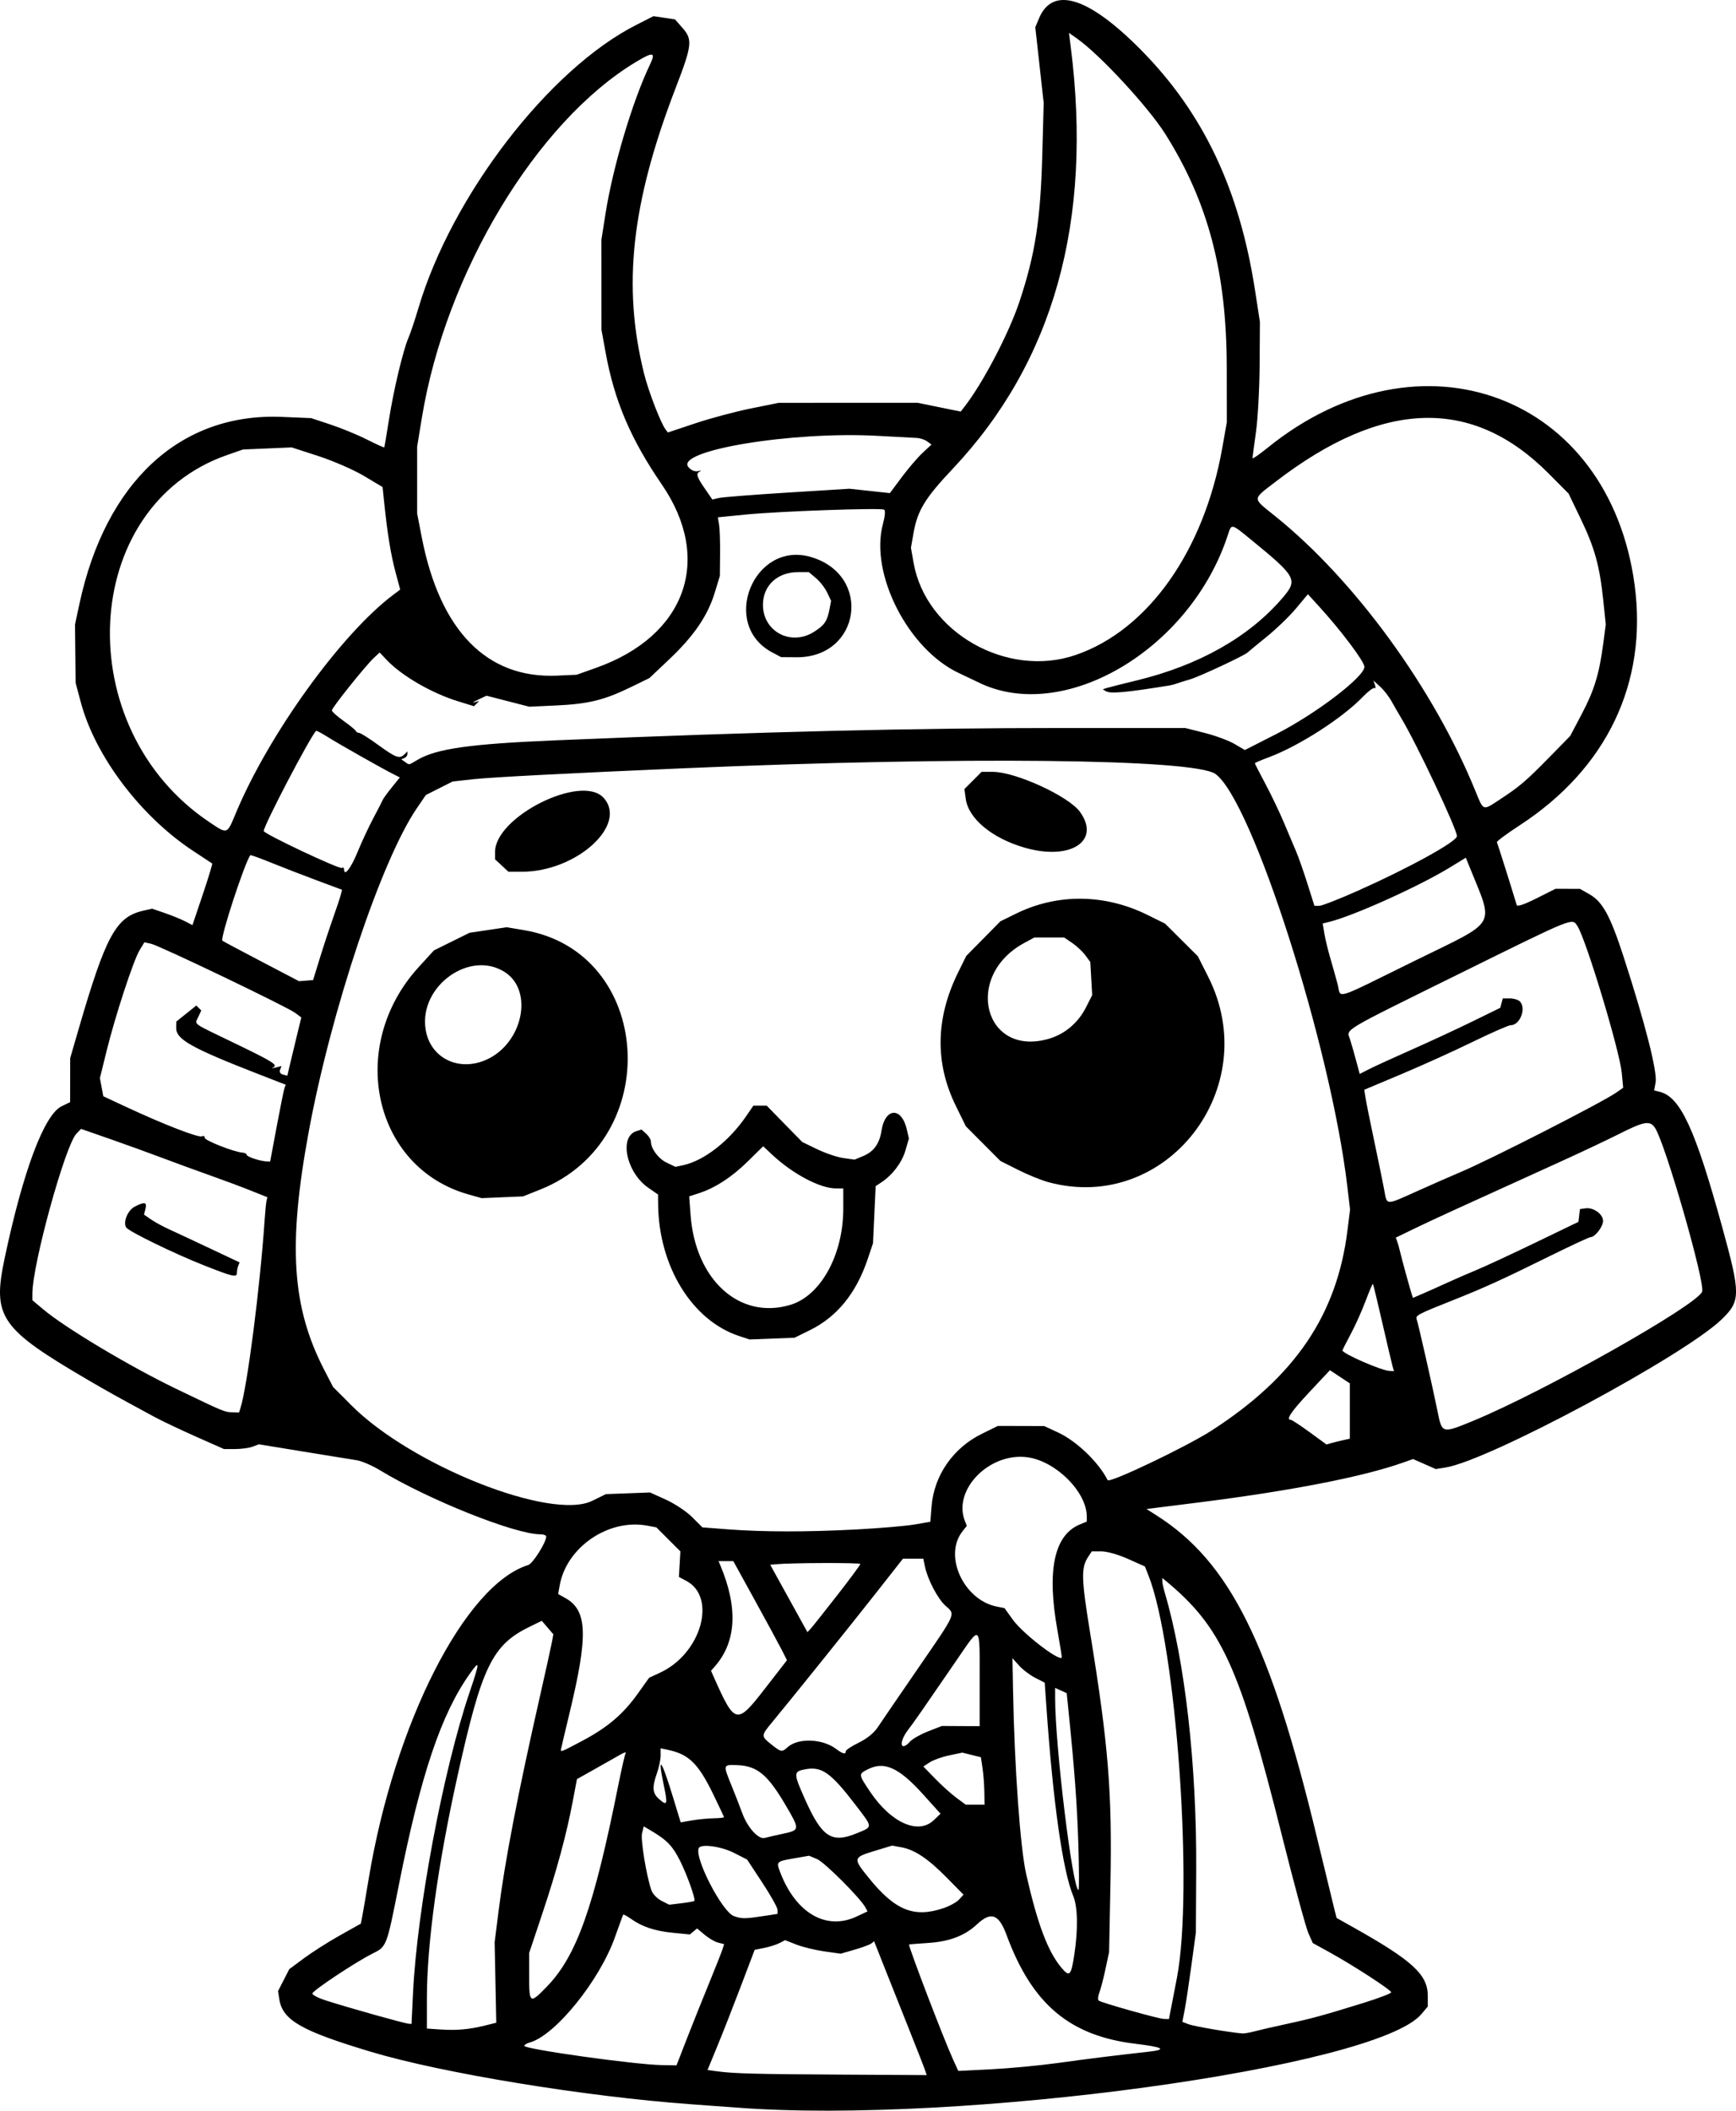 <?xml version="1.0" encoding="UTF-8" standalone="no"?>
<!-- Created with Inkscape (http://www.inkscape.org/) -->

<svg
   width="188.619mm"
   height="229.252mm"
   viewBox="0 0 188.619 229.252"
   version="1.1"
   id="svg1"
   xml:space="preserve"
   xmlns="http://www.w3.org/2000/svg"
   xmlns:svg="http://www.w3.org/2000/svg"><defs
     id="defs1" /><g
     id="layer1"
     transform="translate(-60.145,144.618)"><path
       style="fill:#000000"
       d="m 140.26,84.304 c -0.582,-0.044 -2.844,-0.21 -5.027,-0.368 -11.492,-0.832 -27.041,-3.378 -34.751,-5.689 -7.647,-2.292 -9.645,-3.444 -9.998,-5.761 l -0.129,-0.845 0.611,-1.191 0.611,-1.191 1.605,-1.191 c 0.883,-0.655 2.632,-1.767 3.887,-2.47 l 2.282,-1.28 0.139,-0.705 c 0.077,-0.388 0.396,-2.252 0.709,-4.144 2.801,-16.899 10.464,-31.97 17.34,-34.103 0.498,-0.155 1.952,-2.46 1.952,-3.095 0,-0.132 -0.284,-0.24 -0.632,-0.24 -2.756,0 -12.119,-3.738 -17.443,-6.965 -0.846,-0.513 -1.977,-0.999 -2.514,-1.082 -0.537,-0.082 -3.149,-0.505 -5.805,-0.94 l -4.829,-0.79 -0.678,0.258 c -0.373,0.142 -1.225,0.258 -1.894,0.258 h -1.216 L 81.433,11.42 C 79.757,10.677 77.722,9.71 76.912,9.271 72.857,7.079 71.825,6.505 69.749,5.291 60.15,-0.324 59.3,-1.558 60.644,-7.928 62.642,-17.4 64.944,-23.543 66.838,-24.461 l 0.926,-0.449 0.004,-2.392 0.004,-2.392 0.884,-3.043 c 2.984,-10.272 4.087,-12.297 7.063,-12.969 l 0.956,-0.216 1.388,0.478 c 0.764,0.263 1.749,0.664 2.19,0.892 l 0.802,0.415 1.117,-3.316 c 0.614,-1.824 1.077,-3.343 1.027,-3.377 -0.05,-0.033 -0.983,-0.65 -2.075,-1.369 C 75.426,-55.957 70.497,-62.472 68.929,-68.323 l -0.567,-2.117 -0.034,-3.175 -0.034,-3.175 0.484,-2.249 c 2.851,-13.259 10.987,-20.763 22.006,-20.298 l 3.175,0.134 2.117,0.703 c 1.164,0.387 2.937,1.117 3.939,1.623 1.002,0.506 1.847,0.887 1.878,0.846 0.031,-0.041 0.259,-1.384 0.509,-2.984 0.5,-3.215 1.546,-7.599 2.131,-8.931 0.207,-0.472 0.695,-1.93 1.084,-3.24 3.621,-12.193 14.174,-25.907 23.633,-30.712 l 1.897,-0.964 1.169,0.175 1.169,0.175 0.809,0.921 c 1.121,1.277 1.053,1.874 -0.741,6.534 -4.803,12.471 -5.801,21.495 -3.432,31.013 0.49,1.967 1.837,5.446 2.366,6.11 l 0.23,0.289 2.979,-0.996 c 1.638,-0.548 4.348,-1.272 6.022,-1.61 l 3.043,-0.614 7.541,-0.002 7.541,-0.002 2.342,0.477 2.342,0.477 0.373,-0.477 c 2.016,-2.577 4.851,-7.985 6.01,-11.464 1.702,-5.107 2.289,-8.871 2.479,-15.879 l 0.154,-5.699 -0.456,-4.112 -0.456,-4.112 0.403,-0.964 c 1.483,-3.549 5.376,-2.344 11.083,3.43 6.768,6.847 10.693,15.121 12.392,26.124 l 0.526,3.41 -0.031,4.693 c -0.017,2.581 -0.198,5.869 -0.401,7.306 -0.204,1.437 -0.372,2.701 -0.375,2.81 -0.003,0.109 0.739,-0.404 1.649,-1.139 16.603,-13.419 37.112,-5.746 39.874,14.918 1.422,10.636 -3.029,19.932 -12.495,26.096 -1.41,0.918 -2.522,1.743 -2.471,1.833 0.07,0.126 1.606,4.995 2.152,6.822 0.059,0.197 0.838,-0.066 2.155,-0.728 l 2.062,-1.036 1.328,0.004 1.328,0.004 1.041,0.591 c 1.413,0.802 2.255,2.34 3.677,6.718 2.349,7.229 3.714,12.582 3.5,13.725 l -0.161,0.857 0.625,0.157 c 2.235,0.561 3.852,4.07 6.782,14.72 2,7.272 1.997,7.989 -0.045,9.97 -4.083,3.961 -25.321,15.357 -30.019,16.109 l -1.071,0.171 -1.23,-0.544 -1.23,-0.544 -1.117,0.394 c -4.369,1.541 -12.158,3.059 -22.158,4.318 l -5.689,0.716 1.088,0.693 c 7.963,5.07 12.337,13.85 17.433,34.995 0.947,3.929 1.815,7.501 1.928,7.937 l 0.206,0.794 1.843,1.034 c 6.396,3.59 8.061,5.122 8.061,7.418 v 1.164 l -0.695,0.826 c -4.89,5.811 -50.147,11.997 -74.315,10.158 z m 20.42,-3.998 c -0.081,-0.255 -0.931,-2.428 -1.889,-4.829 -0.958,-2.401 -2.176,-5.464 -2.708,-6.807 l -0.966,-2.442 -0.285,0.234 c -0.157,0.129 -0.973,0.433 -1.815,0.677 l -1.53,0.443 -1.777,-0.25 c -0.978,-0.138 -2.337,-0.468 -3.021,-0.735 l -1.243,-0.484 -0.609,0.315 c -0.335,0.174 -1.078,0.409 -1.652,0.524 l -1.043,0.208 -1.504,3.96 c -0.827,2.178 -1.98,5.116 -2.563,6.528 l -1.059,2.568 1.093,0.146 c 1.802,0.242 4.095,0.301 13.625,0.355 l 9.093,0.051 z m 14.373,-0.85 c 3.312,-0.46 6.041,-0.799 9.876,-1.227 2.062,-0.23 1.627,-0.496 -1.409,-0.862 -7.154,-0.862 -11.243,-4.308 -14.008,-11.808 -0.845,-2.292 -1.691,-2.595 -3.228,-1.157 -1.319,1.234 -2.986,1.866 -5.32,2.016 -1.128,0.073 -2.051,0.148 -2.051,0.167 0,0.422 3.737,10.182 4.761,12.435 l 0.588,1.294 3.609,-0.181 c 1.985,-0.099 5.217,-0.404 7.181,-0.677 z m -40.3,-2.59 c 0.609,-1.564 1.694,-4.272 2.41,-6.018 0.716,-1.746 1.382,-3.429 1.48,-3.74 l 0.178,-0.565 -0.649,-0.163 c -0.357,-0.09 -1.018,-0.473 -1.469,-0.852 l -0.819,-0.69 -0.393,0.327 -0.393,0.327 -1.858,-0.183 c -1.956,-0.193 -3.336,-0.655 -4.569,-1.532 -0.409,-0.29 -0.774,-0.485 -0.812,-0.433 -0.038,0.052 -0.445,1.156 -0.904,2.453 -1.668,4.711 -6.492,10.671 -9.248,11.427 -0.327,0.09 -0.595,0.255 -0.595,0.368 0,0.359 12.034,2.042 14.949,2.091 l 1.587,0.027 z m 61.7,-0.851 c 0.526,-0.141 2.088,-0.5 3.47,-0.798 2.775,-0.598 4.003,-0.935 8.401,-2.3 1.637,-0.509 2.977,-1.021 2.977,-1.139 0,-0.253 -4.121,-2.927 -6.708,-4.353 l -1.813,-0.999 -0.488,-1.103 c -0.268,-0.607 -1.577,-5.446 -2.909,-10.754 -4.571,-18.221 -6.529,-22.491 -12.622,-27.522 l -0.331,-0.273 v 0.343 c 0,0.189 0.123,0.759 0.273,1.267 2.198,7.443 3.477,18.743 3.412,30.161 l -0.038,6.747 -0.486,3.572 c -0.268,1.965 -0.598,4.146 -0.734,4.847 l -0.248,1.275 0.697,0.266 c 0.578,0.22 4.508,0.89 5.826,0.992 0.201,0.016 0.797,-0.087 1.323,-0.228 z m -83.608,-0.633 1.221,-0.301 -0.089,-4.366 -0.089,-4.366 0.415,-3.307 c 0.687,-5.477 2.083,-12.728 4.508,-23.416 0.627,-2.765 1.212,-5.411 1.298,-5.881 l 0.158,-0.854 -0.629,-0.732 -0.629,-0.732 -1.275,0.62 c -4.121,2.002 -5.238,4.305 -7.89,16.279 -2.132,9.622 -3.311,18.17 -3.316,24.029 l -0.003,3.36 1.521,0.101 c 1.74,0.115 3.054,-0.004 4.798,-0.434 z m -7.824,-3.543 c 0.44,-9.088 3.269,-24.141 6.126,-32.596 1.156,-3.422 1.161,-3.638 0.04,-2.062 -3.114,4.38 -5.339,11.003 -7.71,22.95 -1.338,6.741 -1.309,6.666 -2.888,7.456 -1.833,0.917 -6.5,4.019 -6.5,4.32 0,0.157 0.625,0.486 1.389,0.732 2.552,0.821 8.582,2.514 9.088,2.552 l 0.291,0.021 z m 82.452,1.191 c 0.177,-0.91 0.425,-2.194 0.551,-2.855 1.812,-9.522 -0.068,-36.012 -3.1,-43.685 l -0.381,-0.965 -1.837,-0.821 c -1.056,-0.472 -2.283,-0.821 -2.887,-0.821 h -1.05 l -0.415,0.633 c -0.756,1.154 -0.721,2.368 0.239,8.247 1.988,12.176 2.399,17.283 2.2,27.346 l -0.144,7.297 -0.394,1.852 c -0.217,1.019 -0.519,2.175 -0.671,2.57 -0.152,0.395 -0.175,0.781 -0.05,0.858 0.429,0.265 6.5,1.97 7.059,1.983 l 0.559,0.012 z m -67.9,-1.883 c 3.231,-3.344 5.093,-8.595 7.743,-21.835 0.361,-1.803 0.725,-3.391 0.81,-3.528 0.085,-0.137 -0.187,-0.052 -0.603,0.189 -0.416,0.241 -1.642,0.935 -2.724,1.543 l -1.968,1.105 -0.45,2.381 c -0.689,3.641 -1.736,7.508 -3.311,12.221 l -1.431,4.283 v 2.53 c 0,2.984 0.08,3.03 1.935,1.11 z m 57.306,-3.526 c 0.407,-2.678 0.36,-5.14 -0.121,-6.29 -1.144,-2.737 -2.196,-10.149 -2.923,-20.594 l -0.181,-2.593 -1.037,-0.529 c -0.57,-0.291 -1.359,-0.89 -1.753,-1.331 l -0.716,-0.802 0.066,3.527 c 0.155,8.346 0.78,17.077 1.427,19.931 1.229,5.424 2.354,8.41 3.829,10.163 0.89,1.058 1.049,0.891 1.41,-1.482 z m -23.658,-4.077 1.183,-0.556 -0.236,-0.436 c -0.55,-1.017 -4.44,-4.907 -5.243,-5.243 l -0.875,-0.366 -1.713,0.298 c -1.828,0.318 -1.86,0.351 -1.436,1.466 1.699,4.468 5.01,6.393 8.32,4.837 z m -9.721,-0.111 1.124,-0.173 v -0.441 c 0,-0.242 -0.744,-1.571 -1.654,-2.953 l -1.654,-2.512 -1.437,-0.728 c -1.375,-0.697 -3.54,-0.998 -3.803,-0.529 -0.55,0.979 2.516,6.937 3.809,7.402 0.871,0.314 1.187,0.308 3.613,-0.066 z m 19.175,-0.804 c 0.666,-0.227 1.424,-0.648 1.684,-0.936 l 0.473,-0.523 -1.836,-1.862 c -2.041,-2.07 -3.463,-3.017 -4.937,-3.287 l -0.985,-0.18 -1.846,0.561 c -2.417,0.734 -2.431,0.793 -0.703,2.932 2.873,3.556 4.934,4.389 8.149,3.294 z m -27.09,-0.778 c 0.165,-0.165 -0.783,-2.829 -1.554,-4.366 -0.782,-1.559 -1.401,-2.218 -2.957,-3.148 l -0.983,-0.588 -0.186,0.739 c -0.175,0.698 0.467,4.62 1.018,6.213 0.134,0.387 0.622,0.896 1.085,1.132 l 0.843,0.429 1.318,-0.157 c 0.725,-0.087 1.362,-0.201 1.416,-0.255 z m 41.724,-6.151 c -0.137,-4.345 -0.421,-8.172 -1.086,-14.657 l -0.18,-1.759 -0.628,-0.286 -0.628,-0.286 v 1.146 c 0,5.186 1.907,20.803 2.54,20.803 0.076,0 0.068,-2.232 -0.018,-4.961 z m -32.089,-1.148 c 1.839,-0.394 1.844,-0.441 0.305,-3.064 -1.969,-3.354 -3.09,-4.29 -5.25,-4.384 -1.569,-0.068 -1.575,-0.051 -0.711,2.064 0.412,1.009 0.966,2.43 1.232,3.158 0.57,1.56 1.765,2.874 2.439,2.683 0.256,-0.073 1.15,-0.278 1.986,-0.457 z m 7.997,-0.043 c 1.791,-0.73 1.795,-0.587 -0.095,-3.058 -2.709,-3.541 -3.687,-4.236 -5.488,-3.898 -1.285,0.241 -1.288,0.424 -0.054,3.194 1.863,4.184 2.903,4.877 5.638,3.763 z m 8.384,-1.43 0.733,-0.702 -1.886,-2.092 c -2.645,-2.934 -4.238,-3.649 -6.047,-2.714 -0.991,0.512 -0.989,0.526 0.29,2.431 2.262,3.368 5.228,4.69 6.91,3.078 z m -23.921,-0.204 c 0.618,-0.011 1.124,-0.064 1.124,-0.117 0,-0.054 -0.529,-1.185 -1.176,-2.514 -1.6,-3.289 -2.634,-4.31 -4.844,-4.786 l -0.86,-0.185 v 0.782 c 0,0.43 -0.179,1.288 -0.397,1.906 -0.552,1.565 -0.498,2.198 0.242,2.841 0.875,0.76 0.937,0.585 0.511,-1.444 -0.735,-3.504 -0.288,-2.953 0.984,1.214 l 0.837,2.744 1.226,-0.211 c 0.674,-0.116 1.732,-0.219 2.351,-0.23 z M 167.096,50.012 c -0.011,-0.764 -0.1,-1.925 -0.198,-2.58 l -0.179,-1.191 -1.01,-0.249 -1.01,-0.249 -1.42,0.298 c -0.781,0.164 -1.733,0.503 -2.115,0.753 l -0.695,0.455 1.273,1.313 c 0.7,0.722 1.737,1.656 2.305,2.076 l 1.032,0.763 h 1.019 1.019 z m -15.062,-4.412 c 0,-0.135 0.637,-0.557 1.416,-0.938 0.895,-0.438 1.654,-1.054 2.063,-1.673 0.356,-0.539 2.338,-3.437 4.405,-6.439 4.189,-6.086 4.055,-5.781 2.961,-6.756 -0.843,-0.751 -1.932,-2.822 -2.237,-4.256 l -0.183,-0.86 -1.103,6e-6 -1.103,7e-6 -2.964,3.77 c -2.758,3.509 -8.981,11.249 -11.257,14.002 -1.212,1.465 -1.213,1.499 -0.08,2.402 1.064,0.849 1.146,0.863 1.76,0.307 1.14,-1.032 3.766,-0.945 5.266,0.175 0.738,0.551 1.058,0.631 1.058,0.265 z m -28.552,-1.176 c 2.705,-1.443 4.374,-2.867 5.956,-5.084 l 1.232,-1.726 1.223,-0.571 c 4.447,-2.075 6.172,-8.186 2.811,-9.961 l -0.794,-0.419 0.08,-1.388 0.08,-1.388 -1.306,-1.306 -1.306,-1.306 -0.983,-0.184 c -4.207,-0.789 -8.785,2.335 -9.521,6.499 l -0.164,0.926 0.783,0.438 c 2.399,1.341 2.495,4.023 0.449,12.507 -0.519,2.154 -0.944,3.962 -0.944,4.018 0,0.203 0.27,0.084 2.405,-1.054 z m 35.558,0.104 c 0.261,-0.288 1.142,-0.784 1.959,-1.102 l 1.485,-0.578 2.051,0.011 2.051,0.011 v -5.126 c 0,-6.044 0.153,-5.921 -2.514,-2.03 -3.703,5.403 -4.578,6.659 -5.274,7.572 -1.041,1.365 -0.834,2.432 0.241,1.243 z m -15.82,-5.689 2.431,-3.134 -0.548,-1.081 c -0.301,-0.595 -1.613,-3.016 -2.915,-5.381 l -2.367,-4.299 h -0.801 -0.801 l 0.194,0.463 c 1.942,4.623 1.737,8.314 -0.608,10.981 l -0.408,0.464 0.323,0.727 c 2.277,5.12 2.471,5.164 5.499,1.26 z m 31.823,-6.345 c -1.179,-6.536 -0.372,-10.374 2.423,-11.532 l 0.763,-0.316 -0.003,-0.563 c -0.012,-2.66 -3.361,-5.998 -6.441,-6.42 -4.123,-0.565 -8.145,3.523 -6.804,6.915 l 0.209,0.529 -0.488,0.626 c -2.057,2.636 0.146,7.427 3.746,8.147 l 0.841,0.168 0.902,1.256 c 1.061,1.476 4.942,4.486 5.315,4.122 0.031,-0.03 -0.178,-1.349 -0.463,-2.932 z M 151.078,28.693 c 1.399,-1.794 2.544,-3.341 2.544,-3.44 3e-5,-0.154 -7.528,-0.131 -9.195,0.029 l -0.596,0.057 2.021,3.659 2.021,3.659 0.331,-0.352 c 0.182,-0.194 1.476,-1.819 2.875,-3.613 z m 2.073,-7.187 c 2.578,-0.137 5.45,-0.382 6.382,-0.544 l 1.693,-0.295 0.134,-1.669 c 0.27,-3.362 2.337,-6.346 5.457,-7.88 l 1.75,-0.86 2.516,0.007 2.516,0.007 1.502,0.696 c 2.017,0.935 4.415,3.238 5.393,5.179 0.186,0.37 8.577,-3.635 11.309,-5.397 9.054,-5.841 13.605,-12.552 14.748,-21.743 l 0.28,-2.251 -0.3,-2.537 c -1.797,-15.217 -10.348,-41.94 -14.327,-44.773 -2.312,-1.647 -27.44,-1.919 -57.63,-0.625 -12.462,0.534 -21.087,0.982 -23.009,1.195 l -2.24,0.248 -1.454,0.733 -1.454,0.733 -0.993,1.455 c -3.846,5.636 -9.302,21.958 -11.729,35.084 -2.282,12.344 -1.845,19.078 1.679,25.902 l 0.957,1.852 1.99,1.994 C 104.846,14.56 120.036,20.582 124.491,18.394 l 1.482,-0.728 2.4,-0.09 2.4,-0.09 1.736,0.787 c 0.955,0.433 2.235,1.286 2.845,1.896 l 1.108,1.108 2.692,0.207 c 3.883,0.299 8.63,0.306 13.995,0.021 z M 140.468,0.499 c -5.125,-1.679 -8.75,-7.567 -8.817,-14.317 l -0.01,-1.058 -1.052,-0.728 c -2.389,-1.653 -3.216,-5.546 -1.306,-6.152 l 0.564,-0.179 0.51,0.462 c 0.281,0.254 0.51,0.628 0.51,0.831 0,0.788 0.813,1.879 1.721,2.31 l 0.95,0.451 0.847,-0.183 c 2.238,-0.484 4.945,-2.58 6.786,-5.256 l 0.834,-1.212 h 0.72 0.72 l 1.933,1.977 1.933,1.977 1.634,0.788 c 0.899,0.433 2.179,0.864 2.844,0.956 l 1.21,0.168 0.952,-0.398 c 1.132,-0.473 1.754,-1.336 1.967,-2.729 0.386,-2.527 2.178,-2.636 2.75,-0.168 l 0.232,1 -0.384,1.323 c -0.375,1.291 -1.414,2.657 -2.626,3.452 l -0.603,0.395 -0.144,3.104 -0.144,3.104 -0.578,1.72 c -1.244,3.704 -3.33,6.269 -6.277,7.72 l -1.668,0.821 -2.446,0.095 -2.446,0.095 z m 5.543,-3.387 c 3.309,-0.991 5.758,-5.44 5.758,-10.457 v -2.193 h -0.799 c -1.72,0 -4.696,-1.574 -6.927,-3.663 l -0.979,-0.916 -1.667,1.642 c -1.731,1.705 -3.576,2.903 -5.341,3.467 l -1.028,0.328 0.148,2.018 c 0.52,7.074 5.337,11.42 10.833,9.774 z M 111.054,-14.882 c -10.359,-2.909 -13.256,-16.106 -5.42,-24.692 l 1.659,-1.818 1.936,-0.957 1.936,-0.957 2.02,-0.3 2.02,-0.3 1.897,0.32 c 14.038,2.368 15.29,22.779 1.727,28.176 l -1.852,0.737 -2.249,0.096 -2.249,0.096 z m 1.965,-14.648 c 3.907,-1.775 5.117,-7.405 2.034,-9.464 -3.783,-2.526 -9.375,1.442 -8.669,6.152 0.469,3.131 3.596,4.691 6.634,3.311 z m 61.051,13.319 c -0.759,-0.205 -2.248,-0.808 -3.307,-1.342 l -1.927,-0.97 -1.876,-1.882 -1.876,-1.882 -1.102,-2.249 c -2.268,-4.629 -2.184,-9.488 0.251,-14.434 l 0.895,-1.818 1.855,-1.88 1.855,-1.88 1.719,-0.844 c 4.466,-2.193 9.615,-2.144 14.236,0.136 l 1.934,0.954 1.782,1.772 1.782,1.772 1.123,2.224 c 6.1,12.08 -4.538,25.772 -17.344,22.323 z m 0.076,-15.593 c 1.713,-0.511 3.147,-1.729 3.987,-3.387 l 0.68,-1.341 -0.102,-1.799 -0.102,-1.799 -0.545,-0.736 c -0.3,-0.405 -0.939,-1.004 -1.42,-1.331 l -0.875,-0.595 h -1.619 -1.619 l -1.101,0.595 c -6.665,3.603 -4.341,12.498 2.715,10.392 z m -59.486,-18.804 -0.725,-0.672 v -0.809 c 0,-3.816 9.357,-8.499 11.773,-5.892 2.709,2.923 -2.923,8.046 -8.847,8.046 h -1.476 z m 56.822,-1.938 c -3.538,-1.017 -6.119,-3.155 -6.408,-5.31 l -0.142,-1.061 0.933,-0.933 0.933,-0.933 h 1.227 c 2.468,0 8.224,2.642 9.455,4.339 2.3,3.173 -1.018,5.33 -5.999,3.898 z m 34.594,64.351 0.728,-0.159 V 8.641 5.635 l -1.081,-0.715 -1.081,-0.715 -2.216,2.365 c -2.009,2.144 -2.601,3.027 -2.032,3.027 0.112,0 1.031,0.603 2.041,1.339 l 1.837,1.339 0.539,-0.155 c 0.296,-0.085 0.866,-0.226 1.266,-0.314 z m 14.152,-2.108 c 7.658,-3.159 24.287,-12.539 24.855,-14.02 0.358,-0.932 -3.966,-15.987 -5.103,-17.766 -0.544,-0.851 -1.171,-0.751 -3.88,0.618 -1.321,0.667 -4.315,2.08 -6.655,3.141 -10.39,4.709 -13.905,6.319 -15.713,7.199 l -1.935,0.942 0.15,0.392 c 0.083,0.216 0.222,0.708 0.309,1.095 0.158,0.701 1.095,4.115 1.299,4.733 l 0.108,0.326 1.135,-0.492 c 0.624,-0.271 1.79,-0.792 2.59,-1.159 0.8,-0.367 2.229,-0.988 3.175,-1.38 0.946,-0.392 3.827,-1.73 6.402,-2.973 l 4.682,-2.259 0.08,-0.692 0.08,-0.692 0.611,-0.087 c 0.853,-0.121 1.903,0.633 1.903,1.366 0,0.624 -0.871,1.764 -1.348,1.764 -0.148,0 -2.138,0.923 -4.421,2.051 -5.171,2.554 -7.15,3.455 -10.502,4.785 -3.855,1.528 -4.14,1.678 -3.98,2.094 0.16,0.418 1.783,7.571 2.266,9.988 0.486,2.432 0.488,2.433 3.893,1.028 z M 86.277,8.299 c 0.74,-2.332 2.128,-13.139 2.62,-20.399 0.064,-0.946 0.157,-1.891 0.207,-2.101 l 0.091,-0.381 -1.852,-0.74 c -1.019,-0.407 -3.043,-1.162 -4.498,-1.676 -1.455,-0.515 -3.777,-1.364 -5.159,-1.887 -1.382,-0.523 -3.913,-1.438 -5.625,-2.034 l -3.111,-1.083 -0.501,0.52 c -1.221,1.266 -4.786,14.207 -4.786,17.373 v 0.715 l 1.197,1.005 c 2.395,2.011 9.402,6.198 14.413,8.613 5.188,2.5 5.281,2.539 6.134,2.561 l 0.71,0.018 z M 82.304,-7.183 c -3.248,-1.282 -8.186,-3.689 -8.453,-4.121 -0.358,-0.579 0.174,-1.862 0.934,-2.255 1.07,-0.554 1.35,-0.497 1.166,0.237 l -0.158,0.629 0.748,0.518 c 0.411,0.285 1.284,0.762 1.939,1.06 0.655,0.298 2.654,1.232 4.442,2.076 l 3.251,1.533 -0.142,0.371 c -0.078,0.204 -0.142,0.54 -0.142,0.746 0,0.555 -0.377,0.472 -3.584,-0.794 z M 211.464,3.842 c -0.075,-0.255 -0.573,-2.368 -1.107,-4.696 -0.533,-2.328 -1.002,-4.27 -1.042,-4.315 -0.04,-0.045 -0.398,0.789 -0.795,1.852 -0.397,1.063 -1.124,2.682 -1.616,3.596 -0.492,0.915 -0.895,1.716 -0.895,1.781 0,0.345 4.241,2.192 5.111,2.226 l 0.481,0.019 z m 2.785,-19.142 c 1.653,-0.742 3.699,-1.639 4.547,-1.995 3.167,-1.328 15.413,-7.574 16.947,-8.645 l 0.762,-0.532 -0.152,-1.611 c -0.228,-2.414 -3.887,-14.526 -4.817,-15.945 -0.593,-0.905 -0.171,-1.075 -12.904,5.208 -12.864,6.348 -12.184,5.944 -11.824,7.036 0.139,0.422 0.436,1.452 0.661,2.289 l 0.408,1.523 1.024,-0.523 c 0.563,-0.287 2.645,-1.24 4.626,-2.116 1.981,-0.876 4.958,-2.258 6.615,-3.07 l 3.013,-1.476 0.133,-0.51 0.133,-0.51 h 0.766 c 0.421,0 0.908,0.143 1.083,0.318 0.739,0.739 0.036,2.593 -0.983,2.593 -0.234,0 -2.09,0.813 -4.126,1.807 -2.036,0.994 -5.521,2.572 -7.744,3.506 l -4.043,1.698 0.146,0.926 c 0.081,0.509 0.501,2.593 0.933,4.63 0.433,2.037 0.915,4.389 1.071,5.226 0.343,1.833 0.054,1.82 3.724,0.173 z M 90.213,-22.283 c 0.394,-2.109 0.776,-3.987 0.848,-4.175 l 0.131,-0.341 -2.982,-1.161 c -7.286,-2.837 -8.947,-3.772 -8.922,-5.021 l 0.014,-0.681 1.087,-0.871 1.087,-0.871 0.268,0.268 0.268,0.268 -0.32,0.703 c -0.396,0.87 -0.858,0.537 4.002,2.882 4.19,2.022 4.699,2.347 4.1,2.622 -0.183,0.084 -0.046,0.08 0.303,-0.008 l 0.635,-0.16 -0.154,0.401 c -0.095,0.249 0.025,0.448 0.316,0.524 l 0.47,0.123 0.319,-1.354 c 0.175,-0.744 0.517,-2.167 0.759,-3.162 l 0.441,-1.808 -0.651,-0.491 c -0.87,-0.657 -14.742,-7.31 -15.669,-7.515 l -0.728,-0.161 -0.522,0.859 c -0.67,1.102 -2.656,7.163 -3.589,10.954 l -0.723,2.939 0.185,0.987 0.185,0.987 2.563,1.193 c 4.027,1.874 7.733,3.312 8.139,3.156 0.204,-0.078 0.343,-0.013 0.308,0.146 -0.061,0.278 3.16,1.552 4.104,1.623 0.255,0.019 0.463,0.125 0.463,0.235 0,0.206 1.398,0.678 2.135,0.721 l 0.415,0.024 z M 213.82,-40.242 c 9.239,-4.547 8.666,-3.54 5.922,-10.389 l -0.332,-0.829 -1.74,1.065 c -3.324,2.035 -10.435,5.244 -13.068,5.898 l -0.745,0.185 0.182,1.091 c 0.1,0.6 0.391,1.806 0.648,2.679 0.256,0.873 0.615,2.153 0.796,2.844 0.41,1.558 -0.668,1.887 8.337,-2.545 z M 94.895,-40.546 c 0.403,-1.307 1.05,-3.27 1.437,-4.361 0.388,-1.091 0.766,-2.229 0.84,-2.527 l 0.135,-0.543 -2.733,-1.017 c -1.503,-0.56 -3.73,-1.422 -4.948,-1.916 -1.218,-0.494 -2.243,-0.864 -2.278,-0.821 -0.595,0.738 -3.315,9.047 -3.04,9.287 0.068,0.059 1.969,1.073 4.225,2.253 l 4.101,2.144 0.764,-0.06 0.764,-0.06 z M 207.729,-47.892 c 5.553,-2.476 10.717,-5.324 10.715,-5.909 -0.003,-0.769 -4.372,-10.025 -6.043,-12.803 -0.306,-0.509 -0.787,-1.343 -1.067,-1.852 -0.281,-0.509 -0.839,-1.224 -1.24,-1.587 l -0.73,-0.661 0.172,0.477 c 0.094,0.262 0.073,0.416 -0.047,0.342 -0.12,-0.074 -0.684,0.349 -1.254,0.94 -2.24,2.326 -6.944,5.349 -10.229,6.576 -0.837,0.312 -1.521,0.605 -1.521,0.651 0,0.046 0.529,1.079 1.176,2.296 0.647,1.217 1.548,3.106 2.003,4.197 0.455,1.091 1.034,2.461 1.287,3.043 0.253,0.582 0.809,2.16 1.235,3.506 l 0.775,2.447 0.532,-0.005 c 0.293,-0.003 2.199,-0.748 4.236,-1.657 z M 98.992,-52.07 c 0.44,-1.081 1.214,-2.739 1.718,-3.685 0.504,-0.946 0.964,-1.839 1.02,-1.984 0.057,-0.146 0.498,-0.754 0.981,-1.351 l 0.877,-1.087 -0.714,-0.361 c -1.283,-0.648 -5.979,-3.307 -7.156,-4.052 -0.632,-0.4 -1.187,-0.689 -1.232,-0.642 -0.673,0.693 -5.683,10.272 -5.687,10.873 -0.002,0.299 8.221,4.18 8.496,4.01 0.128,-0.079 0.234,-0.008 0.234,0.158 0,0.833 0.75,-0.13 1.462,-1.877 z m -13.23,-4.214 c 3.567,-8.558 11.454,-19.49 17.131,-23.745 l 0.733,-0.55 -0.519,-1.942 c -0.504,-1.883 -0.873,-4.161 -1.224,-7.554 l -0.17,-1.644 -2.026,-1.207 c -1.118,-0.666 -3.33,-1.631 -4.936,-2.152 l -2.91,-0.945 -2.646,0.113 -2.646,0.113 -1.72,0.598 c -16.076,5.591 -17.209,29.7 -1.874,39.918 1.924,1.282 1.842,1.311 2.807,-1.004 z m 137.379,-1.521 c 2.118,-1.388 2.797,-1.969 5.358,-4.581 l 2.25,-2.295 1.245,-2.361 c 1.364,-2.587 1.902,-4.336 2.336,-7.602 l 0.286,-2.149 -0.276,-2.643 c -0.39,-3.725 -0.931,-5.678 -2.446,-8.827 l -1.32,-2.744 -2.163,-2.176 c -8.295,-8.348 -18.047,-8.054 -29.679,0.895 -2.567,1.975 -2.565,1.697 -0.033,3.734 8.646,6.955 17.198,18.687 21.74,29.823 0.915,2.242 0.77,2.193 2.701,0.927 z m -117.619,-4.289 c 2.043,-1.205 5.712,-1.725 14.894,-2.109 22.627,-0.947 39.068,-1.347 55.166,-1.343 l 13.361,0.004 2.1,0.532 c 1.155,0.293 2.609,0.83 3.23,1.194 l 1.129,0.662 3.385,-1.723 c 4.309,-2.193 9.603,-6.226 9.603,-7.314 0,-0.571 -2.56,-3.973 -4.988,-6.627 l -1.152,-1.259 -1.289,1.542 c -0.709,0.848 -2.155,2.243 -3.214,3.099 -1.059,0.856 -1.985,1.619 -2.057,1.694 -0.301,0.313 -5.239,2.62 -6.218,2.904 -0.582,0.169 -1.237,0.374 -1.455,0.456 -0.218,0.082 -0.575,0.178 -0.794,0.213 -4.741,0.771 -6.446,0.923 -6.936,0.62 l -0.325,-0.201 0.389,-0.129 c 0.214,-0.071 1.699,-0.446 3.3,-0.835 6.776,-1.643 12.224,-4.727 15.853,-8.975 1.676,-1.961 1.504,-2.279 -3.38,-6.271 -2.237,-1.829 -2.16,-1.812 -2.57,-0.554 -4.066,12.47 -17.897,20.606 -27.166,15.981 -0.256,-0.128 -1.18,-0.567 -2.053,-0.976 -5.528,-2.59 -9.717,-10.811 -8.257,-16.202 0.228,-0.842 0.279,-1.457 0.129,-1.55 -0.353,-0.218 -11.383,0.171 -15.023,0.53 l -3.043,0.3 0.132,0.794 c 0.073,0.437 0.122,1.87 0.109,3.185 l -0.023,2.391 -0.564,1.842 c -0.759,2.478 -2.264,4.683 -4.899,7.176 l -2.193,2.075 -2.052,1 c -2.842,1.385 -4.583,1.812 -8.033,1.972 l -2.971,0.137 -2.321,-0.598 -2.321,-0.598 -0.926,0.437 c -0.509,0.24 -0.688,0.368 -0.397,0.285 l 0.529,-0.152 -0.284,0.286 -0.284,0.286 -1.751,-0.541 c -2.852,-0.881 -6.099,-2.762 -7.719,-4.472 l -0.777,-0.82 -0.639,0.595 c -0.903,0.841 -4.554,5.403 -4.554,5.691 0,0.131 0.566,0.641 1.257,1.133 0.691,0.492 1.296,0.988 1.345,1.103 0.049,0.115 0.21,0.209 0.36,0.209 0.149,0 1.09,0.595 2.091,1.323 1.904,1.385 2.309,1.529 2.832,1.005 l 0.318,-0.318 v 0.295 c 0,0.162 -0.149,0.356 -0.331,0.43 l -0.331,0.134 0.397,0.281 c 0.497,0.351 0.352,0.376 1.378,-0.23 z m 38.532,-11.658 c -5.75,-3.037 -1.99,-12.222 4.239,-10.355 6.664,1.997 5.343,10.927 -1.609,10.878 l -1.662,-0.012 z m 4.534,-2.24 c 1.145,-0.723 1.435,-1.15 1.688,-2.479 l 0.169,-0.888 -0.428,-0.901 c -0.235,-0.495 -0.78,-1.197 -1.21,-1.559 l -0.782,-0.658 h -1.183 c -2.228,0 -3.8,1.464 -3.802,3.541 -0.003,2.918 3.037,4.531 5.549,2.946 z m -23.674,3.91 c 9.751,-3.459 12.727,-11.772 7.133,-19.921 -3.373,-4.912 -5.148,-9.081 -6.102,-14.327 l -0.45,-2.474 -0.002,-4.895 -0.002,-4.895 0.454,-2.874 c 0.798,-5.047 2.926,-12.177 4.808,-16.106 0.669,-1.397 0.383,-1.455 -1.522,-0.308 -10.791,6.497 -20.662,22.892 -23.242,38.603 l -0.521,3.175 -5e-5,3.629 -6e-5,3.629 0.503,2.589 c 1.972,10.153 7.081,15.371 14.711,15.023 l 2.117,-0.096 z m 52.109,-1.395 c 7.86,-2.704 13.94,-11.292 15.925,-22.494 l 0.492,-2.778 -0.007,-5.953 c -0.013,-10.368 -2.014,-17.964 -6.684,-25.374 -1.833,-2.909 -7.088,-8.591 -9.557,-10.334 l -0.902,-0.637 0.183,1.437 c 2.427,19.015 -1.839,34.286 -12.83,45.929 -2.994,3.172 -3.809,4.508 -4.24,6.953 l -0.283,1.604 0.287,1.629 c 1.331,7.559 10.163,12.581 17.615,10.017 z m -31.339,-17.636 6.747,-0.421 2.201,0.237 2.201,0.237 1.287,-1.728 c 0.708,-0.95 1.725,-2.137 2.26,-2.636 l 0.972,-0.909 -0.476,-0.348 c -0.262,-0.192 -0.781,-0.359 -1.153,-0.371 -0.372,-0.013 -2.225,-0.112 -4.117,-0.221 -9.354,-0.538 -22.282,1.602 -20.64,3.416 0.307,0.34 0.692,0.49 1.039,0.406 0.303,-0.073 0.402,-0.065 0.22,0.018 -0.497,0.228 -0.41,0.558 0.493,1.871 l 0.824,1.197 0.698,-0.164 c 0.384,-0.09 3.734,-0.353 7.444,-0.585 z"
       id="path66" /></g></svg>
